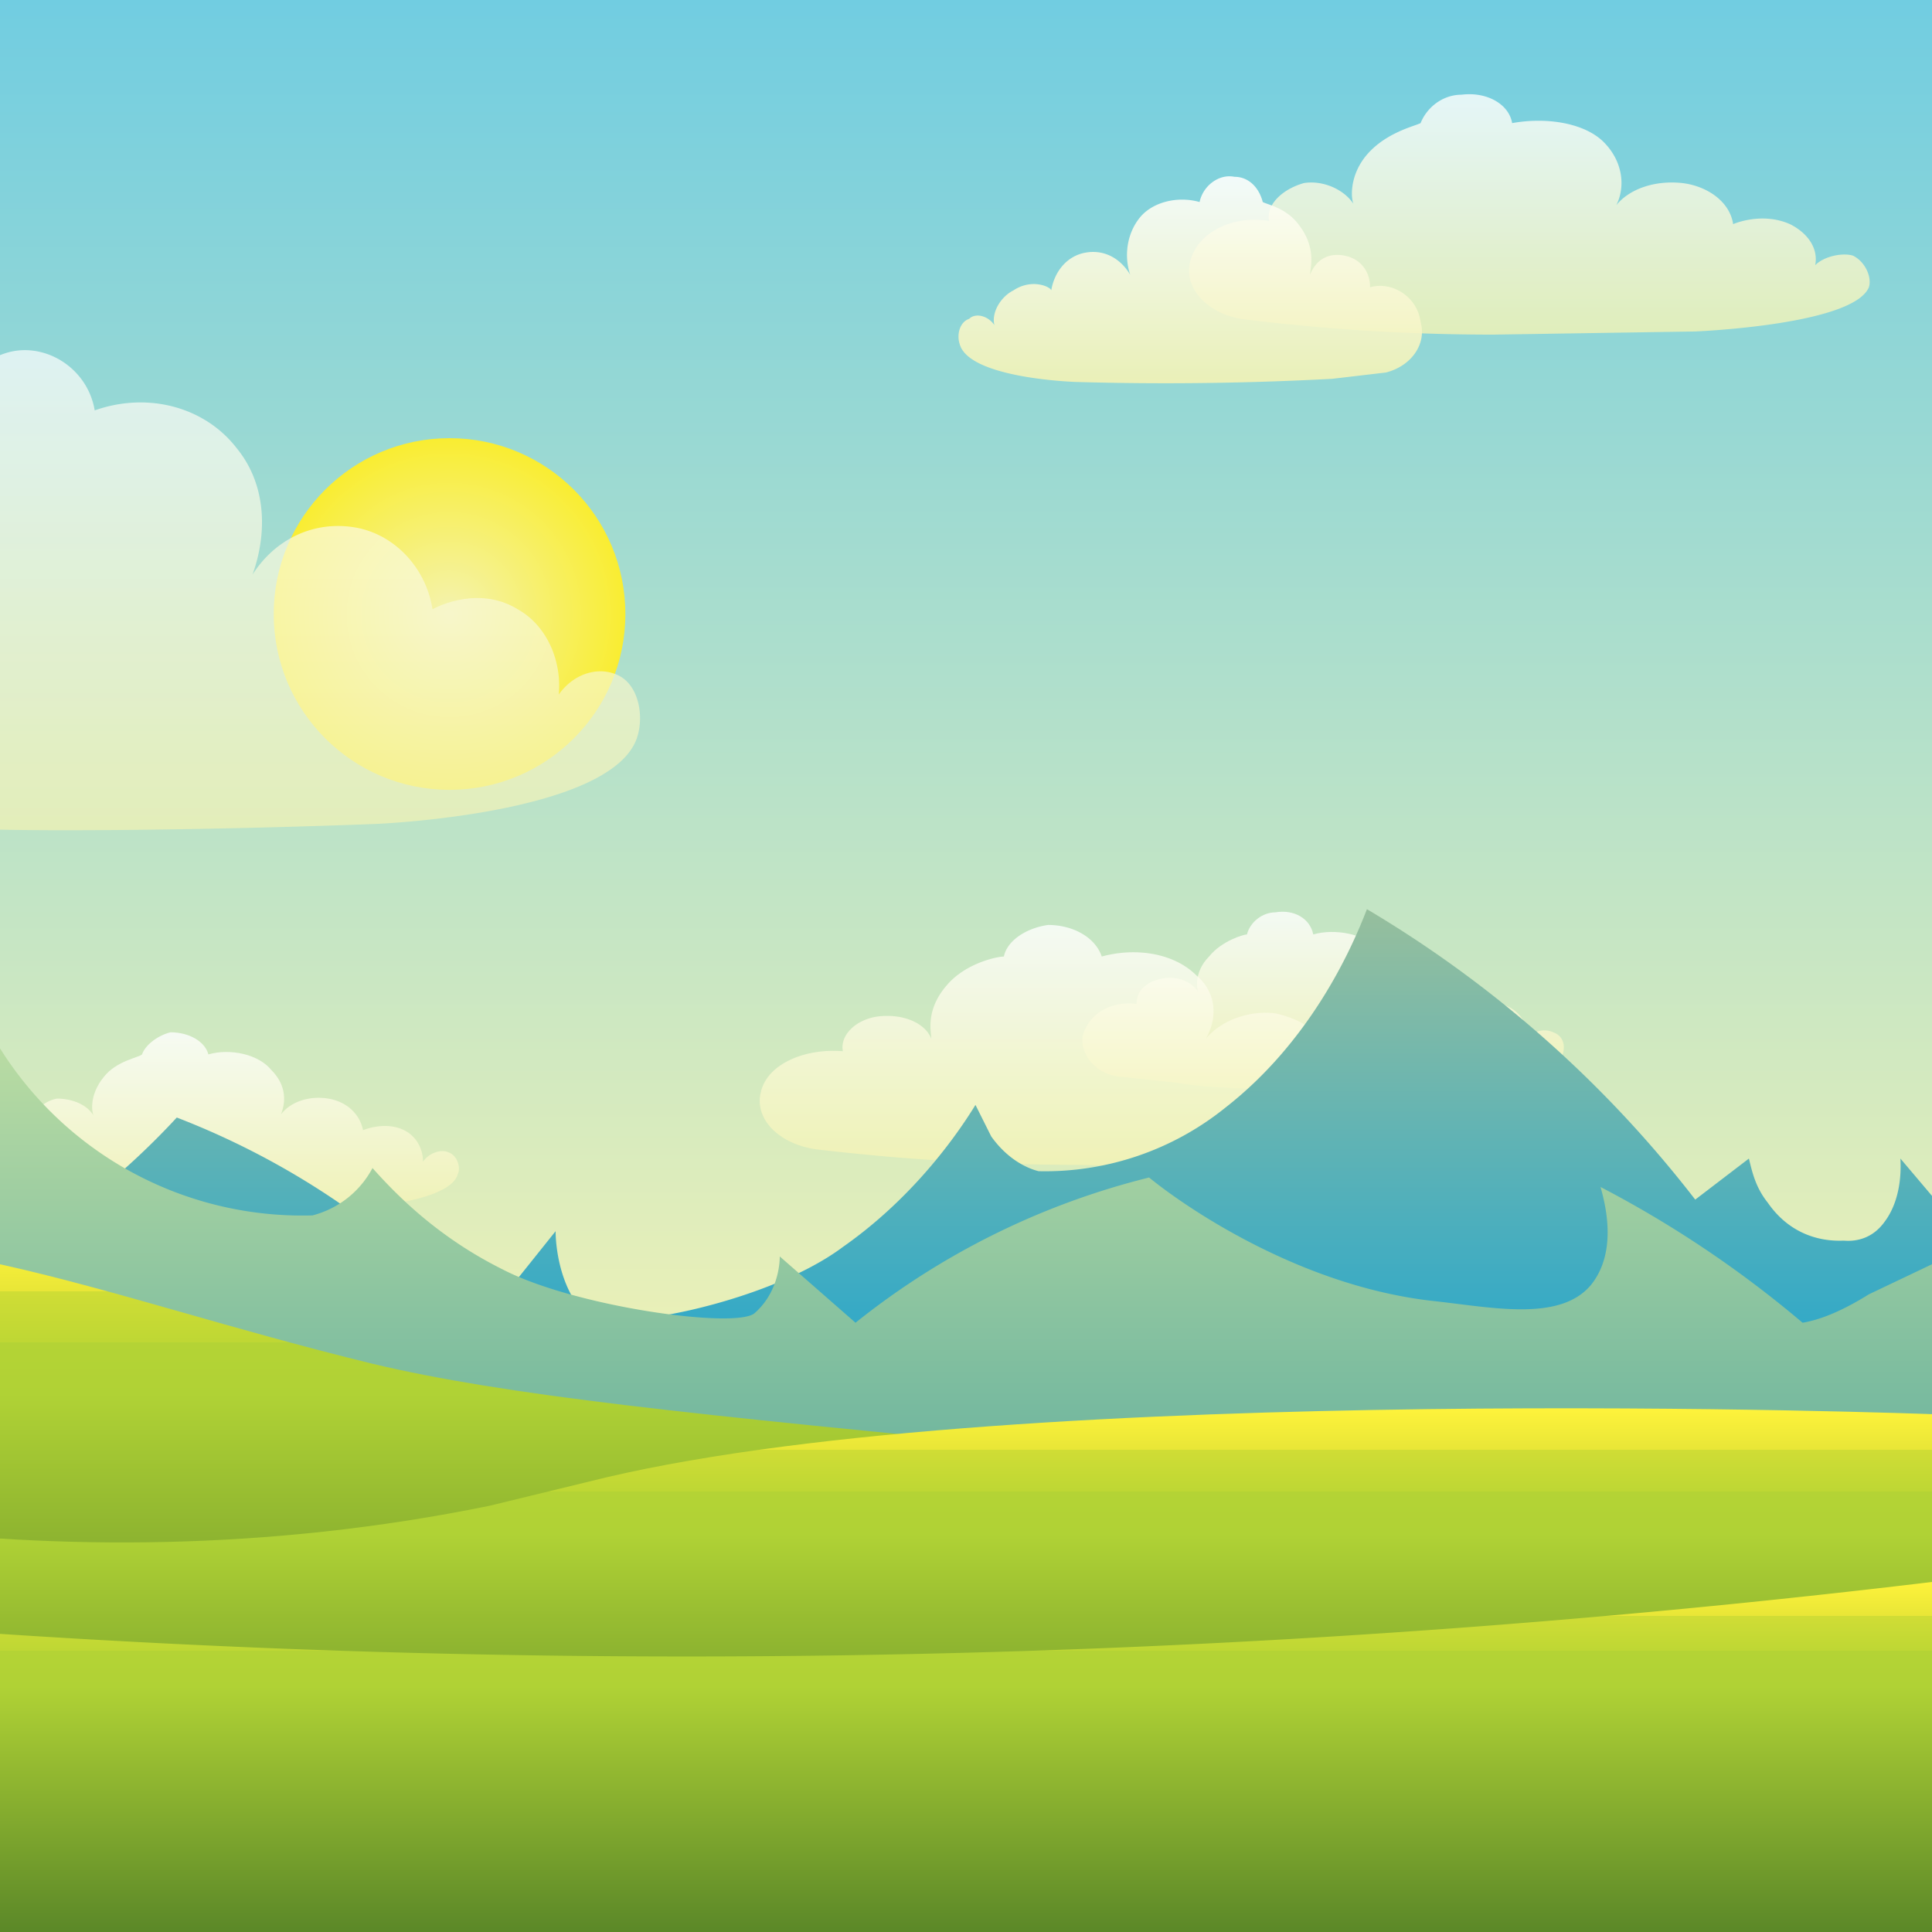 <svg xmlns="http://www.w3.org/2000/svg" xml:space="preserve" viewBox="0 0 612 612">
  <rect x="0" y="0" width="612" height="612" fill="#333333" stroke="none"/>
  <linearGradient id="a" x1="396" x2="396" y1="0" y2="456" gradientTransform="translate(-179)" gradientUnits="userSpaceOnUse">
    <stop offset="0" stop-color="#71CDE1"/>
    <stop offset="1" stop-color="#F4F3B4"/>
  </linearGradient>
  <path fill="url(#a)" d="M-179 0h792v456h-792z"/>
  <radialGradient id="b" cx="421.3" cy="280.7" r="55.7" gradientTransform="translate(-279 -86)" gradientUnits="userSpaceOnUse">
    <stop offset="0" stop-color="#F4F3B0"/>
    <stop offset="1" stop-color="#F9ED32"/>
  </radialGradient>
  <circle cx="142.4" cy="194.5" r="55.7" fill="url(#b)"/>
  <linearGradient id="c" x1="217.2" x2="217.2" y1="110.9" y2="263" gradientTransform="translate(-179)" gradientUnits="userSpaceOnUse">
    <stop offset="0" stop-color="#fff"/>
    <stop offset="1" stop-color="#F4F3B4"/>
  </linearGradient>
  <path fill="url(#c)" d="M-102 253c-17-4-28-20-24-37 3-17 20-28 37-25a21 21 0 0 1 41-9c0-3-3-18 7-33 9-14 24-18 27-19 2-10 10-18 20-19 11-1 22 7 24 19 17-6 35-1 45 12 9 11 10 26 5 40 7-11 19-17 32-15s23 13 25 26c0 0 14-8 27 0 9 5 14 16 13 27 5-7 13-9 19-6s8 12 6 19c-7 25-83 28-83 28s-49 2-99 2c-48 0-72-3-82-4a590 590 0 0 1-40-6z" opacity=".7"/>
  <linearGradient id="d" x1="663.6" x2="663.6" y1="29.9" y2="105.9" gradientTransform="translate(-179)" gradientUnits="userSpaceOnUse">
    <stop offset="0" stop-color="#fff"/>
    <stop offset="1" stop-color="#F4F3B4"/>
  </linearGradient>
  <path fill="url(#d)" d="M393 101c-11-2-18-10-16-18 2-9 13-15 25-13-1-5 4-10 11-12 6-1 13 2 16 7-1-1-2-9 4-16s15-9 17-10c2-5 7-9 13-9 8-1 15 3 16 9 11-2 23 0 29 6s7 14 4 20c4-5 12-8 21-7 8 1 15 6 16 13 0 0 9-4 18 0 6 3 9 8 8 13 3-3 9-4 12-3 4 2 6 7 5 10-5 12-55 14-55 14l-64 1a642 642 0 0 1-80-5z" opacity=".8"/>
  <linearGradient id="e" x1="-1324.2" x2="-1324.2" y1="55.9" y2="122" gradientTransform="matrix(-1.14 0 0 1 -1133 0)" gradientUnits="userSpaceOnUse">
    <stop offset="0" stop-color="#fff"/>
    <stop offset="1" stop-color="#F4F3B4"/>
  </linearGradient>
  <path fill="url(#e)" d="M439 118c8-2 13-9 11-16-1-8-9-13-16-11 0-5-3-9-8-10s-9 1-11 6c0-2 2-8-3-15-4-6-10-7-12-8-1-4-4-8-9-8-5-1-10 3-11 8-7-2-15 0-19 5s-5 12-3 18c-3-5-8-8-14-7s-10 6-11 12c0-1-6-4-12 0-4 2-7 7-6 11-2-3-6-4-8-2-3 1-4 5-3 8 3 11 37 12 37 12a992 992 0 0 0 81-1l17-2z" opacity=".9"/>
  <linearGradient id="f" x1="248.5" x2="248.5" y1="327.5" y2="383.6" gradientTransform="translate(-179)" gradientUnits="userSpaceOnUse">
    <stop offset="0" stop-color="#fff"/>
    <stop offset="1" stop-color="#F4F3B4"/>
  </linearGradient>
  <path fill="url(#f)" d="M4 380c-7-2-12-8-11-14 2-6 9-10 17-9 0-4 3-8 8-9 5 0 10 2 12 6-1-1-2-7 3-13 4-5 11-6 12-7 1-3 5-6 9-7 6 0 11 3 12 7 7-2 16 0 20 5 4 4 5 9 3 14 3-4 9-6 15-5s10 5 11 10c0 0 7-3 13 0 4 2 6 6 6 10 2-3 6-4 8-3 3 1 4 5 3 7-3 10-38 11-38 11H61l-38-1-19-2z" opacity=".8"/>
  <linearGradient id="g" x1="77" x2="77" y1="299.9" y2="355.9" gradientTransform="translate(-179)" gradientUnits="userSpaceOnUse">
    <stop offset="0" stop-color="#fff"/>
    <stop offset="1" stop-color="#F4F3B4"/>
  </linearGradient>
  <path fill="url(#g)" d="M-167 352c-8-1-13-7-11-13 1-7 9-11 17-10-1-4 3-7 8-8s10 1 11 5c0-1-1-7 3-12 5-6 11-7 13-7 1-4 4-7 9-7 5-1 10 2 11 7 8-2 16-1 21 4 4 4 5 10 2 15 3-4 9-7 15-6s11 5 12 10c0 0 6-3 12 0 4 2 7 6 6 10 2-3 6-3 9-2s4 4 3 7c-3 9-39 10-39 10l-46 1a390 390 0 0 1-56-4z" opacity=".8"/>
  <linearGradient id="h" x1="598.5" x2="598.5" y1="288.9" y2="345" gradientTransform="translate(-179)" gradientUnits="userSpaceOnUse">
    <stop offset="0" stop-color="#fff"/>
    <stop offset="1" stop-color="#F4F3B4"/>
  </linearGradient>
  <path fill="url(#h)" d="M354 341c-7-1-12-7-11-13 2-7 9-11 17-10 0-4 3-7 8-8s10 1 12 5c-1-1-2-7 3-12 4-5 11-7 12-7 1-4 5-7 9-7 6-1 11 2 12 7 7-2 16 0 20 4s5 10 3 15c3-4 9-6 15-6 6 1 10 5 11 10 0 0 7-3 13 0 4 2 6 6 6 10 2-3 6-3 8-2 3 1 4 4 3 7-3 9-38 10-38 10l-46 1c-22 0-33-1-38-2l-19-2z" opacity=".8"/>
  <linearGradient id="i" x1="532.9" x2="532.9" y1="293.3" y2="369.4" gradientTransform="translate(-179)" gradientUnits="userSpaceOnUse">
    <stop offset="0" stop-color="#fff"/>
    <stop offset="1" stop-color="#F4F3B4"/>
  </linearGradient>
  <path fill="url(#i)" d="M258 364c-12-2-19-10-17-18 2-9 14-14 26-13-1-5 4-10 11-11 8-1 15 2 17 7 0-2-2-9 5-17 6-7 16-9 18-9 1-5 7-9 14-10 8 0 15 4 17 10 11-3 23-1 30 6 6 5 7 13 3 20 5-6 14-9 22-8 9 2 16 7 17 13 1 0 10-3 19 0 6 3 10 8 9 14 3-3 9-5 13-3 4 1 6 6 4 9-5 13-57 14-57 14s-33 2-68 1a705 705 0 0 1-83-5z" opacity=".8"/>
  <linearGradient id="j" x1="-1296.1" x2="-1296.1" y1="288" y2="488.4" gradientTransform="matrix(-1 0 0 1 -1079 0)" gradientUnits="userSpaceOnUse">
    <stop offset="0" stop-color="#97BF9D"/>
    <stop offset="1" stop-color="#009EDD"/>
  </linearGradient>
  <path fill="url(#j)" d="m613 380-11-13c0 1 1 12-5 20-5 7-12 6-13 6-2 0-15 1-24-12-4-5-5-10-6-14l-17 13a370 370 0 0 0-104-92c-5 13-18 42-45 63a91 91 0 0 1-59 20c-4-1-10-4-15-11l-5-10c-8 13-22 31-42 45-24 18-76 28-82 21-9-10-9-25-9-26l-24 30a251 251 0 0 0-96-66c-12 13-48 49-91 56-20 3-43 10-53-7-8-14-5-35-3-45a372 372 0 0 0-66 62c-6-2-22-13-22-13v81l792-4"/>
  <linearGradient id="k" x1="396" x2="396" y1="327" y2="467" gradientTransform="translate(-179)" gradientUnits="userSpaceOnUse">
    <stop offset="0" stop-color="#BCDDA3"/>
    <stop offset="1" stop-color="#6CB49E"/>
  </linearGradient>
  <path fill="url(#k)" d="m-179 392 12-10c0 1-1 9 5 14 5 5 12 4 13 4 2 0 14 1 23-8 3-3 5-7 6-10l16 9A315 315 0 0 1-3 327a113 113 0 0 0 102 58 30 30 0 0 0 19-15c8 9 21 22 41 32 23 12 74 19 80 14 8-7 8-17 8-18l24 21a242 242 0 0 1 93-46c11 9 47 34 89 39 19 2 41 7 51-5 8-10 5-24 3-31a347 347 0 0 1 64 43c6-1 13-4 21-9l21-10v67l-792-3"/>
  <linearGradient id="l" x1="396" x2="396" y1="392.8" y2="555.4" gradientTransform="translate(-179)" gradientUnits="userSpaceOnUse">
    <stop offset="0" stop-color="#FFF33B"/>
    <stop offset=".1" stop-color="#E8E637"/>
    <stop offset=".1" stop-color="#D0DD35"/>
    <stop offset=".2" stop-color="#BED734"/>
    <stop offset=".2" stop-color="#B4D335"/>
    <stop offset=".3" stop-color="#B0D235"/>
    <stop offset="1" stop-color="#5B8828"/>
  </linearGradient>
  <path fill="url(#l)" d="M-179 418c20-9 44-17 72-22 80-13 135 14 225 36 42 10 100 16 216 27 123 12 279 21 279 21v38s-779 34-792 37z"/>
  <linearGradient id="m" x1="396.3" x2="396.3" y1="445.9" y2="578.6" gradientTransform="translate(-179)" gradientUnits="userSpaceOnUse">
    <stop offset="0" stop-color="#FFF33B"/>
    <stop offset=".1" stop-color="#E8E637"/>
    <stop offset=".1" stop-color="#D0DD35"/>
    <stop offset=".2" stop-color="#BED734"/>
    <stop offset=".2" stop-color="#B4D335"/>
    <stop offset=".3" stop-color="#B0D235"/>
    <stop offset="1" stop-color="#5B8828"/>
  </linearGradient>
  <path fill="url(#m)" d="M-179 453c70 21 192 53 334 24l37-9c132-31 421-20 421-20v95S76 648-177 500c-2-33-1-3-1-40l-1-6z"/>
  <linearGradient id="n" x1="396.5" x2="396.5" y1="500.7" y2="612" gradientTransform="translate(-179)" gradientUnits="userSpaceOnUse">
    <stop offset="0" stop-color="#FFF33B"/>
    <stop offset=".1" stop-color="#E8E637"/>
    <stop offset=".1" stop-color="#D0DD35"/>
    <stop offset=".2" stop-color="#BED734"/>
    <stop offset=".2" stop-color="#B4D335"/>
    <stop offset=".3" stop-color="#B0D235"/>
    <stop offset="1" stop-color="#5B8828"/>
  </linearGradient>
  <path fill="url(#n)" d="M613 501a3309 3309 0 0 1-791 0v111h791z"/>
</svg>
